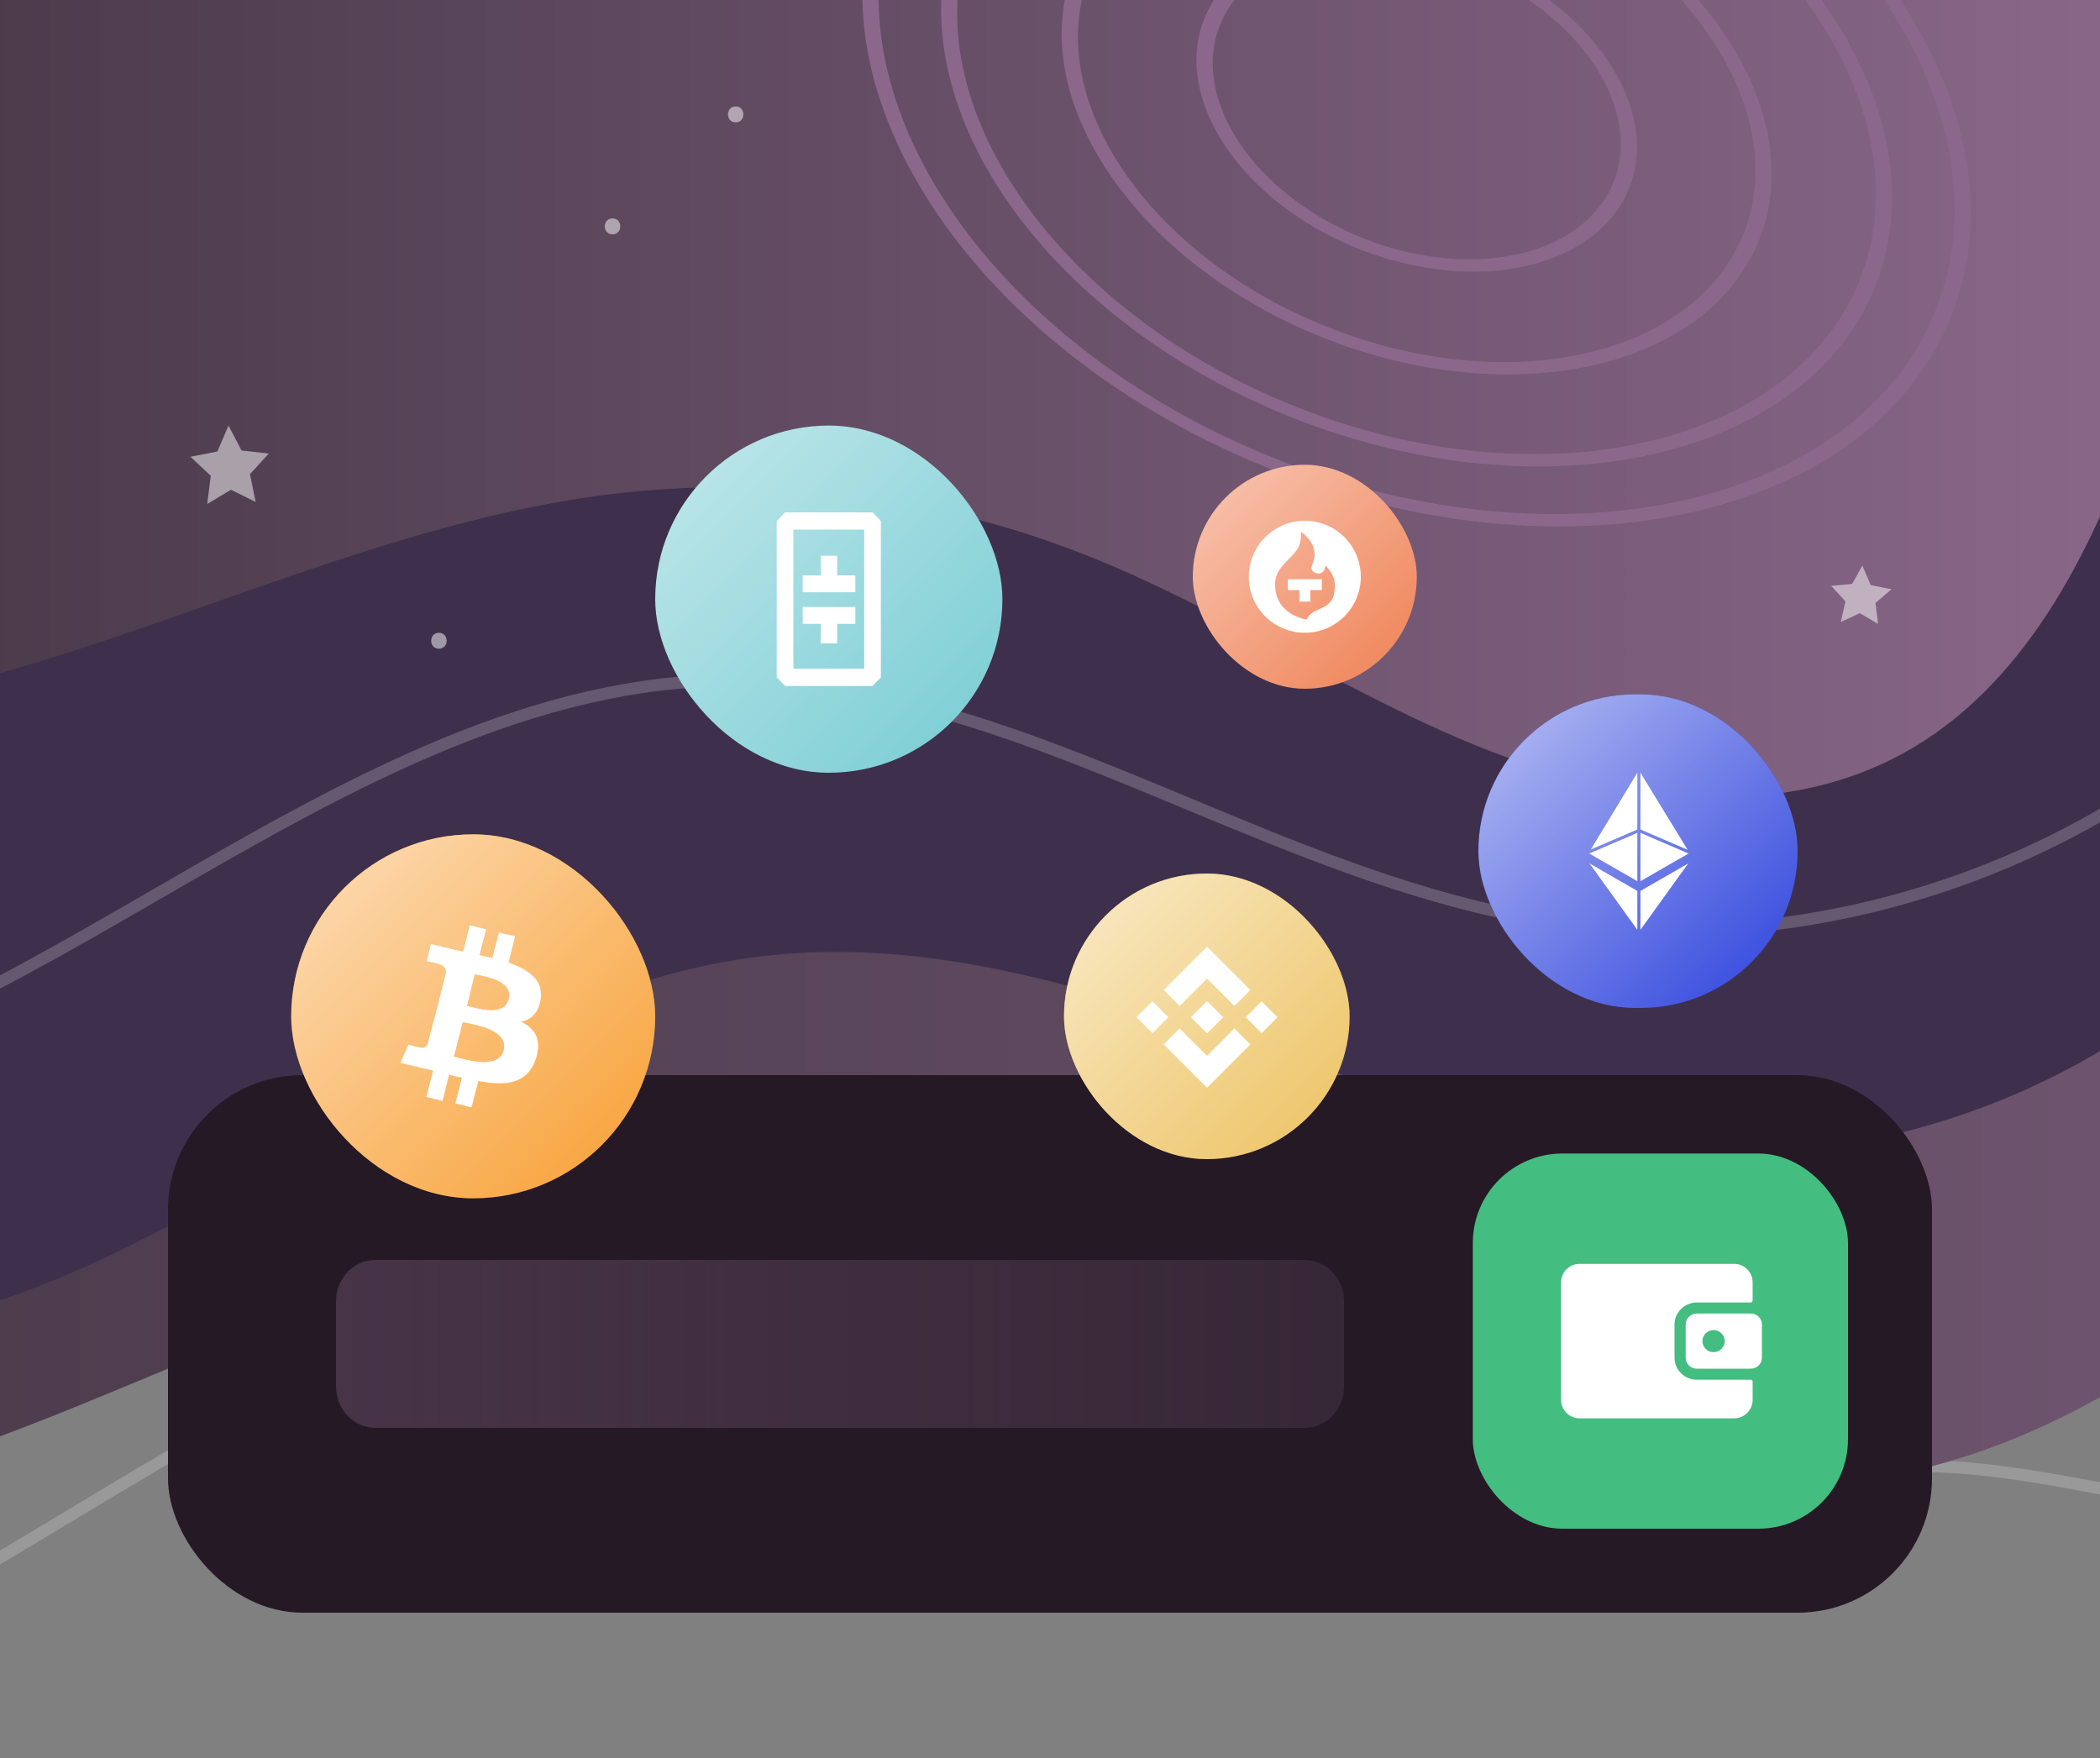<svg width="375" height="314" viewBox="0 0 375 314" fill="none" xmlns="http://www.w3.org/2000/svg">
<rect x="0" y="0" width="375" height="314" fill="#808080" stroke="none"/>
<g clip-path="url(#clip0)">
<path d="M768 269.258V271.427C754.552 270.086 741.333 266.889 729.257 262.35C702.676 252.388 678.379 236.746 654.882 221.646C640.464 212.341 625.532 202.75 610.229 194.558C586.103 181.627 540.394 163.302 505.647 185.995C491.572 195.186 481.636 209.943 472.043 224.215C460.223 241.799 448.003 259.981 428.046 267.289C411.002 273.568 392.643 270.172 374.885 266.86C366.006 265.205 356.812 263.492 347.847 263.035C345.392 262.893 342.937 262.864 340.453 262.921C332.573 263.035 324.636 263.949 316.784 265.205C310.903 266.175 305.05 267.317 299.283 268.43C280.411 272.113 260.853 275.909 241.582 272.912C222.51 269.972 205.179 260.638 188.392 251.589C172.946 243.254 156.929 234.634 139.684 231.123C95.316 222.074 53.746 247.108 13.518 271.285C-21.485 292.379 -57.544 314.073 -96.031 314.073C-101.17 314.073 -106.309 313.702 -111.505 312.874C-146.823 307.336 -178.571 283.045 -211.404 236.461C-216.087 229.839 -220.712 222.959 -225.223 216.337C-244.495 187.764 -264.452 158.25 -292.945 138.725C-316.3 122.74 -348.562 116.061 -375 123.511V121.313C-348.048 113.949 -315.386 120.742 -291.718 136.955C-262.91 156.708 -242.839 186.394 -223.424 215.138C-218.942 221.76 -214.316 228.611 -209.663 235.233C-177.172 281.304 -145.88 305.31 -111.191 310.761C-67.566 317.612 -26.91 293.15 12.433 269.458C38.443 253.787 65.052 237.774 92.689 230.752C108.135 226.841 123.924 225.7 140.112 229.011C157.671 232.607 173.802 241.285 189.419 249.705C206.036 258.668 223.195 267.917 241.896 270.8C260.825 273.74 280.182 269.972 298.883 266.347C301.681 265.804 304.507 265.262 307.362 264.72C320.724 262.236 334.371 260.153 347.962 260.895C348.076 260.895 348.161 260.895 348.276 260.923C357.241 261.408 366.434 263.121 375.285 264.748C393.557 268.145 410.802 271.37 427.333 265.29C446.604 258.212 458.082 241.114 470.244 223.045C479.98 208.573 490.03 193.616 504.477 184.196C532.142 166.156 566.289 173.235 591.699 183.483C599.065 186.451 605.689 189.677 611.228 192.645C626.617 200.895 641.577 210.514 656.052 219.848C679.436 234.891 703.647 250.447 729.999 260.352C741.847 264.805 754.838 267.945 768 269.258Z" fill="white" fill-opacity="0.2"/>
<path d="M768 0V218.478C727.886 221.19 687.144 215.11 649.629 200.638C631.185 193.531 612.941 184.368 594.526 176.632C570.229 166.471 545.59 158.792 519.751 161.704C453.371 169.182 411.316 242.455 348.276 260.924C345.706 261.694 343.108 262.351 340.453 262.922C339.054 263.207 337.655 263.492 336.256 263.721C329.718 264.834 323.237 265.291 316.784 265.205C313.644 265.177 310.503 265.005 307.362 264.72C252.888 259.782 201.382 219.706 144.937 215.995C126.408 214.767 108.307 217.479 90.463 222.332C64.167 229.411 38.5 241.085 13.119 251.39C-29.451 268.659 -77.901 282.417 -120.442 265.091C-152.932 251.846 -175.802 222.845 -198.671 196.214C-228.735 161.161 -262.967 127.222 -306.535 112.037C-328.177 104.472 -352.616 102.817 -375 107.698V0H768Z" fill="url(#paint0_linear)"/>
<path d="M768 0V82.579C750.527 91.713 730.998 96.766 711.241 96.451C674.582 95.881 640.521 79.011 606.231 66.052C571.942 53.093 532.942 43.987 499.309 58.573C452.172 79.04 434.499 136.471 396.84 171.437C371.83 194.672 337.341 207.432 303.223 206.061C246.064 203.778 193.331 164.216 136.486 170.724C82.668 176.918 41.184 222.76 -11.464 235.576C-74.132 250.847 -138.629 216.166 -185.994 172.379C-226.451 135.043 -264.223 87.917 -318.384 78.012C-337.284 74.558 -356.328 76.128 -375 80.695V0H-188.735C-181.911 27.517 -170.148 53.892 -152.361 75.871C-130.12 103.331 -97.887 123.511 -62.769 127.308C-4.983 133.559 48.464 96.737 106.023 88.63C135.516 84.491 166.065 88.117 193.759 99.049C218.027 108.611 239.869 123.54 264.051 133.302C288.233 143.036 316.813 147.06 339.71 134.587C361.181 122.883 373.2 99.277 381.366 76.242C389.56 53.178 395.499 28.716 410.031 9.049C412.401 5.852 414.97 2.826 417.768 0H768V0Z" fill="#3E304D"/>
<path d="M417.768 0C414.97 2.826 412.401 5.852 410.031 9.049C395.499 28.715 389.56 53.178 381.366 76.242C373.201 99.277 361.181 122.883 339.71 134.586C316.813 147.06 288.233 143.035 264.051 133.302C239.869 123.54 218.027 108.611 193.759 99.049C166.065 88.116 135.516 84.491 106.023 88.63C48.465 96.737 -4.982 133.559 -62.769 127.307C-97.887 123.511 -130.12 103.33 -152.361 75.871C-170.148 53.892 -181.911 27.517 -188.735 0H417.768Z" fill="url(#paint1_linear)"/>
<path d="M768 39.391V41.646C741.591 49.781 713.954 47.64 696.652 44.786C676.552 41.475 656.738 35.595 637.58 29.914C621.535 25.176 604.947 20.238 588.33 16.87C557.724 10.676 514.355 8.135 481.322 31.199C462.821 44.129 450.002 63.511 437.583 82.265C429.931 93.796 422.022 105.757 412.8 116.232C378.168 155.566 322.552 174.577 271.103 164.643C250.661 160.704 230.904 152.483 211.775 144.548C184.937 133.359 157.157 121.798 128.007 122.598C92.604 123.568 59.999 142.407 28.479 160.619C-3.212 178.944 -35.817 197.783 -70.906 197.783C-75.931 197.783 -81.013 197.384 -86.152 196.556C-121.669 190.818 -149.192 164.358 -166.037 143.207C-176.972 129.448 -186.594 114.377 -195.901 99.848C-203.838 87.431 -212.061 74.615 -221.026 62.655C-238.984 38.735 -260.94 17.555 -285.493 0H-281.839C-258.056 17.326 -236.814 38.078 -219.313 61.37C-210.291 73.387 -202.068 86.232 -194.102 98.677C-184.823 113.178 -175.23 128.192 -164.353 141.865C-147.736 162.731 -120.641 188.82 -85.809 194.444C-45.581 200.952 -10.15 180.485 27.394 158.792C59.171 140.409 92.004 121.427 127.95 120.457C157.586 119.686 185.565 131.304 212.603 142.55C231.618 150.485 251.289 158.649 271.503 162.56C322.238 172.35 377.055 153.597 411.202 114.834C420.309 104.443 428.189 92.569 435.784 81.066C448.318 62.169 461.251 42.617 480.095 29.429C500.623 15.1 525.033 10.447 547.988 10.447C562.635 10.447 576.682 12.331 588.759 14.786C605.461 18.183 622.106 23.092 638.209 27.859C657.309 33.539 677.038 39.391 696.995 42.674C714.239 45.5 741.791 47.64 768 39.391Z" fill="white" fill-opacity="0.2"/>
<path d="M109.37 39C107.543 39 107.543 41.854 109.37 41.854C111.226 41.854 111.226 39 109.37 39Z" fill="white" fill-opacity="0.5"/>
<path d="M131.37 19C129.543 19 129.543 21.854 131.37 21.854C133.198 21.854 133.198 19 131.37 19Z" fill="white" fill-opacity="0.5"/>
<path d="M78.37 113C76.543 113 76.543 115.854 78.37 115.854C80.226 115.854 80.226 113 78.37 113Z" fill="white" fill-opacity="0.5"/>
<path d="M224.384 216.89C222.557 216.89 222.557 219.745 224.384 219.745C226.212 219.745 226.212 216.89 224.384 216.89Z" fill="white" fill-opacity="0.5"/>
<path d="M45.65 89.644L41.245 87.461L37.002 90L37.639 84.972L34 81.57L38.813 80.638L40.804 76L43.138 80.452L48 80.994L44.639 84.668L45.65 89.644Z" fill="white" fill-opacity="0.5"/>
<path d="M335.365 111.419L332.111 109.506L328.713 111.076L329.541 107.394L327 104.625L330.74 104.283L332.567 101L334.052 104.482L337.764 105.225L334.909 107.679L335.365 111.419Z" fill="white" fill-opacity="0.5"/>
<path d="M227.027 83.805C174.374 62.911 143.162 16.584 157.475 -19.432C171.788 -55.447 226.275 -67.713 278.928 -46.789C331.58 -25.865 362.763 20.432 348.449 56.448C334.136 92.463 279.679 104.729 227.027 83.805ZM278.176 -44.895C227.057 -65.218 174.164 -53.283 160.272 -18.319C146.379 16.644 176.66 61.619 227.779 81.911C278.898 102.204 331.791 90.299 345.683 55.336C359.575 20.372 329.295 -24.602 278.176 -44.895Z" fill="#8B688B"/>
<path d="M236.348 60.326C202.64 46.948 182.643 17.276 191.815 -5.783C200.986 -28.841 235.867 -36.718 269.606 -23.31C303.344 -9.902 323.311 19.741 314.139 42.829C304.968 65.858 270.057 73.734 236.348 60.326ZM268.854 -21.416C236.679 -34.193 203.362 -26.707 194.611 -4.671C185.861 17.336 204.925 45.655 237.13 58.432C269.335 71.209 302.623 63.723 311.373 41.687C320.093 19.681 301.029 -8.639 268.854 -21.416Z" fill="#8B688B"/>
<path d="M242.663 44.452C221.735 36.154 209.346 17.726 215.029 3.416C220.712 -10.895 242.363 -15.765 263.291 -7.467C284.22 0.83 296.609 19.259 290.926 33.569C285.212 47.879 263.592 52.779 242.663 44.452ZM262.54 -5.543C243.144 -13.239 223.088 -8.73 217.825 4.528C212.563 17.786 224.05 34.832 243.445 42.558C262.84 50.254 282.897 45.745 288.159 32.487C293.391 19.229 281.905 2.153 262.54 -5.543Z" fill="#8B688B"/>
<path d="M230.695 74.545C185.53 56.598 158.768 16.854 171.036 -14.051C183.305 -44.956 230.064 -55.478 275.229 -37.53C320.394 -19.582 347.156 20.161 334.888 51.066C322.619 81.941 275.86 92.493 230.695 74.545ZM274.477 -35.636C230.845 -52.983 185.68 -42.791 173.803 -12.938C161.925 16.914 187.785 55.305 231.447 72.651C275.108 89.998 320.243 79.806 332.121 49.954C343.999 20.101 318.139 -18.29 274.477 -35.636Z" fill="#8B688B"/>
<rect x="30" y="192" width="315" height="96" rx="24" fill="#251925"/>
<rect x="263" y="206" width="67" height="67" rx="16" fill="#44BD80"/>
<path d="M282.085 253.294C280.251 253.294 278.765 251.824 278.765 250.01V228.99C278.765 227.176 280.251 225.706 282.085 225.706H309.648C311.482 225.706 312.969 227.176 312.969 228.99V232.288C312.969 232.465 312.816 232.603 312.637 232.603L303.006 232.603C300.806 232.603 299.021 234.368 299.021 236.544V242.456C299.021 244.633 300.806 246.397 303.006 246.397H312.637C312.816 246.397 312.969 246.535 312.969 246.712V250.01C312.969 251.824 311.482 253.294 309.648 253.294L282.085 253.294Z" fill="white"/>
<path fill-rule="evenodd" clip-rule="evenodd" d="M312.637 234.574C313.737 234.574 314.629 235.456 314.629 236.544V242.456C314.629 243.544 313.737 244.427 312.637 244.427H303.007C301.906 244.427 301.014 243.544 301.014 242.456V236.544C301.014 235.456 301.906 234.574 303.007 234.574H312.637ZM305.995 241.471C304.895 241.471 304.003 240.588 304.003 239.5C304.003 238.412 304.895 237.53 305.995 237.53C307.096 237.53 307.988 238.412 307.988 239.5C307.988 240.588 307.096 241.471 305.995 241.471Z" fill="white"/>
<path d="M240 232.361C240 228.295 236.836 225 232.934 225L67.066 225C63.164 225 60 228.295 60 232.361L60 247.639C60 251.705 63.164 255 67.066 255L232.934 255C236.836 255 240 251.705 240 247.639L240 232.361Z" fill="url(#paint2_linear)"/>
<rect x="213" y="83" width="40" height="40" rx="20" fill="url(#paint3_linear)"/>
<path fill-rule="evenodd" clip-rule="evenodd" d="M233 93C238.522 93 243 97.478 243 103C243 108.522 238.522 113 233 113C227.478 113 223 108.522 223 103C223 97.478 227.478 93 233 93ZM235.72 102.4L235.724 102.399C236.07 102.283 236.626 102.096 236.66 100.92C236.753 101.062 236.884 101.214 237.033 101.387L237.034 101.387L237.034 101.387C237.743 102.208 238.856 103.497 238.14 106.4C237.788 107.77 236.476 108.436 235.24 108.94C234.468 109.268 233.68 109.816 233.36 110.64C233.36 110.64 227.518 109.902 227.7 104.1C227.792 102.207 228.941 101.05 230.078 99.905L230.078 99.905C230.75 99.228 231.417 98.557 231.86 97.74C232.496 96.352 232.28 94.96 232.28 94.96C232.28 94.96 236 97.274 234.32 100.84C233.774 102.1 235.078 102.526 235.72 102.4ZM229.98 105.38V103.44H236.04V105.38H233.98V107.44H232.04V105.38H229.98Z" fill="white"/>
<rect x="190" y="156" width="51" height="51" rx="25.5" fill="#EBBB4E"/>
<rect x="190" y="156" width="51" height="51" rx="25.5" fill="url(#paint4_linear)"/>
<g clip-path="url(#clip1)">
<path d="M210.651 179.648L215.542 174.757L220.435 179.65L223.281 176.804L215.542 169.065L207.805 176.802L210.651 179.648ZM202.949 181.658L205.795 178.812L208.641 181.658L205.795 184.503L202.949 181.658ZM210.651 183.667L215.542 188.558L220.435 183.665L223.281 186.509L215.542 194.25L207.805 186.513L207.801 186.509L210.651 183.667ZM222.443 181.658L225.288 178.812L228.134 181.658L225.288 184.503L222.443 181.658ZM218.428 181.655H218.431V181.658L215.542 184.546L212.657 181.663L212.652 181.658L212.657 181.654L213.162 181.148L213.407 180.902L215.542 178.769L218.429 181.656L218.428 181.655Z" fill="white"/>
</g>
<rect x="117" y="76" width="62" height="62" rx="31" fill="url(#paint5_linear)"/>
<path d="M140.188 91.5H155.812L157.3 93.039V120.961L155.812 122.5H140.188L138.7 120.961V93.039L140.188 91.5ZM141.676 119.42H154.324V94.58H141.676V119.42ZM152.734 111.407H149.499V114.914H146.579V111.408H143.344V108.387H152.734V111.407ZM152.734 102.755V105.774H143.344V102.755H146.579V99.247H149.499V102.755H152.734Z" fill="white"/>
<rect x="52" y="149" width="65" height="65" rx="32.5" fill="#F7931A"/>
<rect x="52" y="149" width="65" height="65" rx="32.5" fill="url(#paint6_linear)"/>
<path d="M96.551 178.43C97.059 174.985 94.417 173.188 90.809 171.89L91.978 167.197L89.081 166.548L87.913 171.091C87.201 170.941 86.338 170.791 85.626 170.542L86.795 165.949L83.898 165.25L82.73 169.943C82.069 169.793 81.51 169.693 80.9 169.543L76.937 168.595L76.226 171.64C76.226 171.64 78.36 172.139 78.309 172.139C79.478 172.439 79.681 173.188 79.63 173.737L78.309 179.029C78.36 179.029 78.461 179.079 78.614 179.079C78.563 179.079 78.461 179.029 78.309 179.029L76.378 186.417C76.226 186.717 75.87 187.316 75.057 187.066C75.057 187.116 72.923 186.567 72.923 186.567L71.5 189.812L75.26 190.711C75.972 190.861 76.632 191.01 77.344 191.21L76.124 195.903L79.02 196.602L80.189 191.909C81.002 192.159 81.764 192.308 82.476 192.458L81.307 197.051L84.203 197.75L85.423 193.057C90.352 193.956 94.061 193.606 95.636 189.263C96.856 185.719 95.585 183.672 92.994 182.424C94.722 182.224 96.144 180.976 96.551 178.43ZM89.945 187.566C89.031 191.11 83.035 189.163 81.053 188.714L82.628 182.523C84.61 182.973 90.86 183.821 89.945 187.566ZM90.86 178.43C90.047 181.675 85.016 180.027 83.39 179.628L84.762 173.987C86.439 174.336 91.673 175.035 90.86 178.43Z" fill="white"/>
<rect x="264" y="124" width="57" height="56" rx="28" fill="#132BD8"/>
<rect x="264" y="124" width="57" height="56" rx="28" fill="url(#paint7_linear)"/>
<g clip-path="url(#clip2)">
<path d="M292.382 157.366V148.728L283.795 152.424L292.382 157.366ZM292.382 148.134V137.993L284.072 151.71L292.382 148.134ZM292.935 137.989V148.134L301.362 151.761L292.935 137.989ZM292.935 148.728V157.366L301.528 152.426L292.935 148.728ZM292.382 166.05V159.103L283.853 154.197L292.382 166.05ZM292.935 166.05L301.465 154.196L292.935 159.102V166.05Z" fill="white"/>
</g>
</g>
<defs>
<linearGradient id="paint0_linear" x1="-375" y1="136.547" x2="768" y2="136.547" gradientUnits="userSpaceOnUse">
<stop stop-color="#2D262D"/>
<stop offset="1" stop-color="#8F6B8F"/>
<stop offset="1" stop-color="#8F6B8F"/>
</linearGradient>
<linearGradient id="paint1_linear" x1="-188.735" y1="71.198" x2="417.768" y2="71.198" gradientUnits="userSpaceOnUse">
<stop stop-color="#2D262D"/>
<stop offset="1" stop-color="#8F6B8F"/>
<stop offset="1" stop-color="#8F6B8F"/>
</linearGradient>
<linearGradient id="paint2_linear" x1="60.076" y1="240.146" x2="249.5" y2="240.146" gradientUnits="userSpaceOnUse">
<stop stop-color="#473447"/>
<stop offset="1" stop-color="#463447" stop-opacity="0.5"/>
</linearGradient>
<linearGradient id="paint3_linear" x1="213" y1="83" x2="253" y2="123" gradientUnits="userSpaceOnUse">
<stop stop-color="#F8C7B4"/>
<stop offset="1" stop-color="#EF8053"/>
</linearGradient>
<linearGradient id="paint4_linear" x1="190" y1="156" x2="241" y2="207" gradientUnits="userSpaceOnUse">
<stop stop-color="white" stop-opacity="0.7"/>
<stop offset="1" stop-color="white" stop-opacity="0.1"/>
</linearGradient>
<linearGradient id="paint5_linear" x1="117" y1="76" x2="179" y2="138" gradientUnits="userSpaceOnUse">
<stop stop-color="#C2E8EB"/>
<stop offset="1" stop-color="#76CCD3"/>
</linearGradient>
<linearGradient id="paint6_linear" x1="52" y1="149" x2="117" y2="214" gradientUnits="userSpaceOnUse">
<stop stop-color="white" stop-opacity="0.7"/>
<stop offset="1" stop-color="white" stop-opacity="0.1"/>
</linearGradient>
<linearGradient id="paint7_linear" x1="264" y1="124" x2="319.991" y2="180.991" gradientUnits="userSpaceOnUse">
<stop stop-color="white" stop-opacity="0.7"/>
<stop offset="1" stop-color="white" stop-opacity="0.1"/>
</linearGradient>
<clipPath id="clip0">
<rect width="375" height="314" fill="white"/>
</clipPath>
<clipPath id="clip1">
<rect width="25.5" height="25.5" fill="white" transform="translate(202.75 168.75)"/>
</clipPath>
<clipPath id="clip2">
<rect width="28.5" height="28" fill="white" transform="translate(278.25 138)"/>
</clipPath>
</defs>
</svg>
